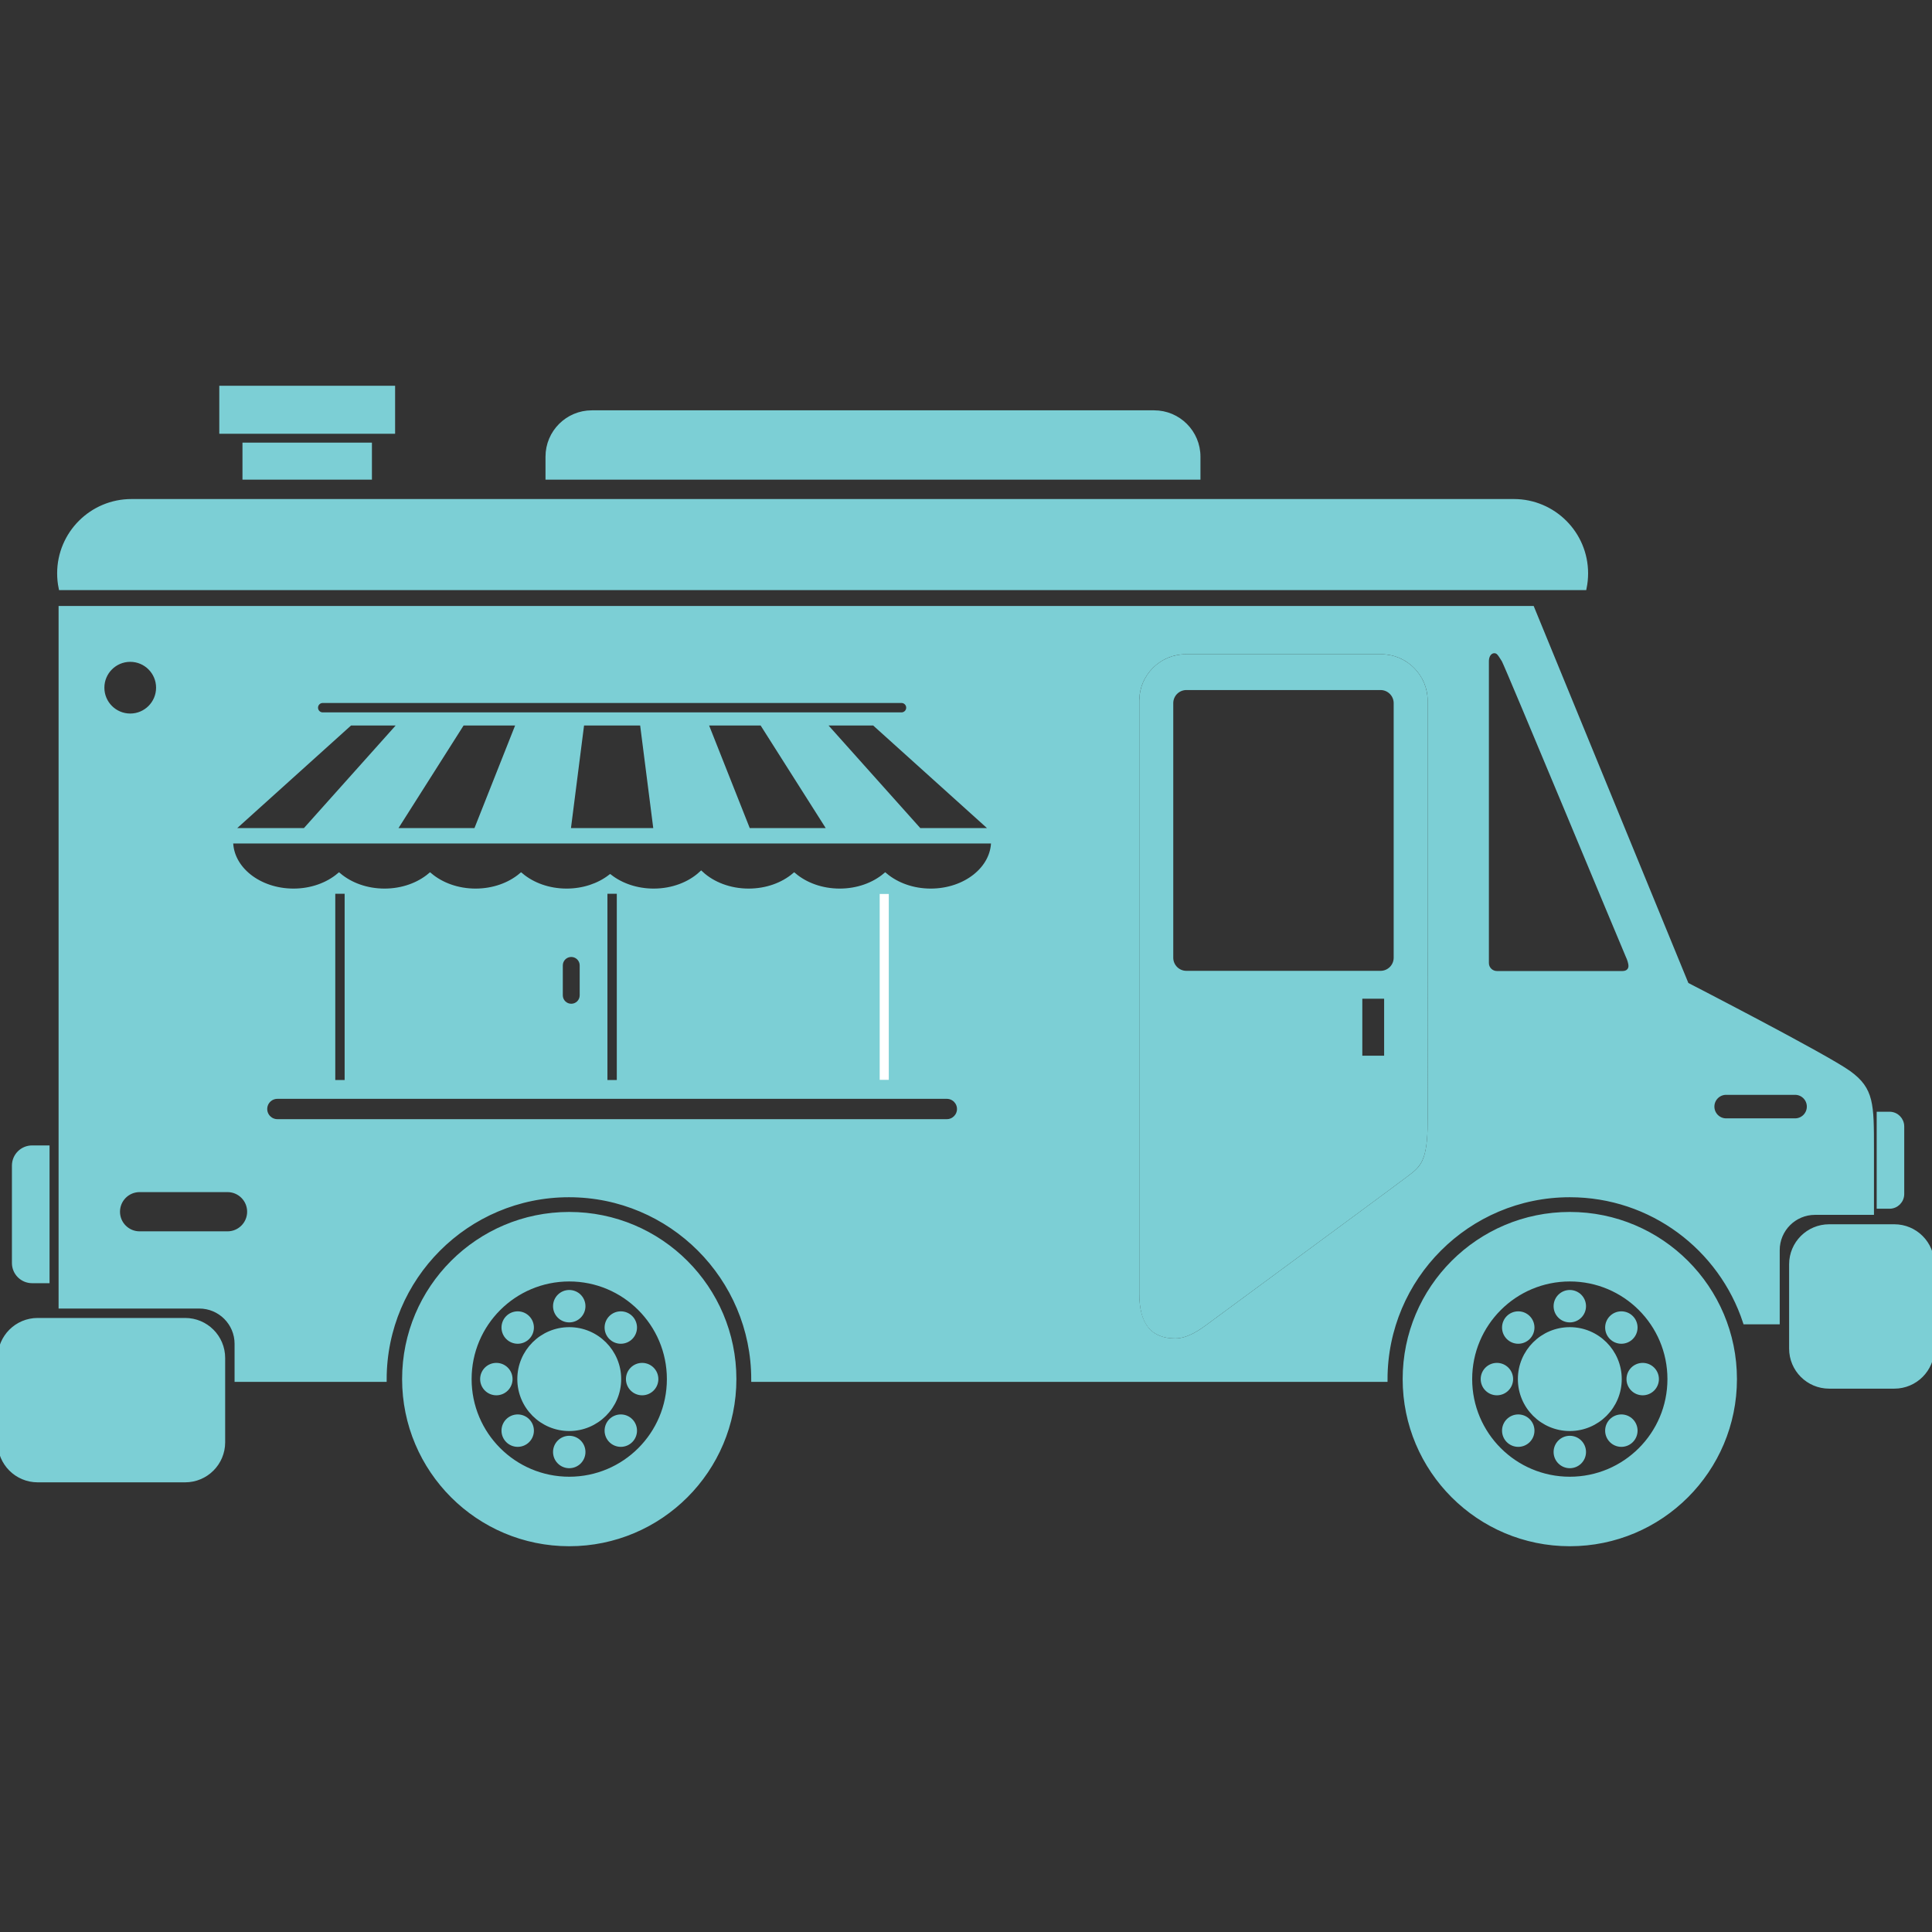 <!DOCTYPE svg PUBLIC "-//W3C//DTD SVG 1.1//EN" "http://www.w3.org/Graphics/SVG/1.1/DTD/svg11.dtd">
<!-- Uploaded to: SVG Repo, www.svgrepo.com, Transformed by: SVG Repo Mixer Tools -->
<svg version="1.1" id="Capa_1" xmlns="http://www.w3.org/2000/svg" xmlns:xlink="http://www.w3.org/1999/xlink" viewBox="0 0 410.426 410.426" xml:space="preserve" width="800px" height="800px" fill="#7ccfd5" stroke="#7ccfd5">
<rect x="0" y="0" width="410.426" height="410.426" fill="#333333" stroke="none"/>
<g id="SVGRepo_bgCarrier" stroke-width="0"/>
<g id="SVGRepo_tracerCarrier" stroke-linecap="round" stroke-linejoin="round"/>
<g id="SVGRepo_iconCarrier"> <g> <g> <path d="M293.415,139.487h-41.52c-5.166,0-9.368,4.202-9.368,9.367v125.971c0,6.144,2.271,9.006,7.149,9.006 c2.584,0,5.294-2.021,6.451-2.884l2.369-1.746c25.272-18.613,38.899-28.678,40.503-29.914c2.358-1.818,3.782-2.915,3.782-10.982 v-89.451C302.782,143.689,298.58,139.487,293.415,139.487z M294.539,224.767h-5.635v-13.108h5.635V224.767z M296.567,203.452 c0,1.816-1.473,3.289-3.289,3.289h-41.246c-1.816,0-3.289-1.473-3.289-3.289v-54.073c0-1.816,1.473-3.289,3.289-3.289h41.246 c1.816,0,3.289,1.473,3.289,3.289V203.452z"/> <path d="M336.563,124.862c0.2-0.988,0.307-2.011,0.307-3.058c0-8.445-6.846-15.291-15.291-15.291H27.93 c-8.445,0-15.29,6.846-15.29,15.291c0,1.047,0.106,2.07,0.307,3.058H336.563z"/> <path d="M120.929,257.962c-19.334,0-35.007,15.673-35.007,35.007c0,19.334,15.673,35.006,35.007,35.006 c19.333,0,35.007-15.673,35.007-35.006C155.936,273.635,140.262,257.962,120.929,257.962z M120.929,314.209 c-11.731,0-21.241-9.51-21.241-21.24c0-11.731,9.51-21.241,21.241-21.241c11.73,0,21.24,9.51,21.24,21.241 C142.169,304.699,132.66,314.209,120.929,314.209z"/> <circle cx="120.929" cy="292.969" r="10.533"/> <circle cx="120.929" cy="277.482" r="2.943"/> <circle cx="120.929" cy="308.456" r="2.943"/> <circle cx="105.442" cy="292.969" r="2.943"/> <circle cx="136.416" cy="292.969" r="2.943"/> <circle cx="109.978" cy="282.018" r="2.943"/> <circle cx="131.88" cy="303.92" r="2.943"/> <circle cx="109.978" cy="303.92" r="2.943"/> <circle cx="131.88" cy="282.018" r="2.943"/> <path d="M333.483,257.962c-19.334,0-35.007,15.673-35.007,35.007c0,19.334,15.673,35.006,35.007,35.006 c19.333,0,35.006-15.673,35.006-35.006C368.489,273.635,352.816,257.962,333.483,257.962z M333.483,314.209 c-11.731,0-21.241-9.51-21.241-21.24c0-11.731,9.51-21.241,21.241-21.241c11.73,0,21.24,9.51,21.24,21.241 C354.723,304.699,345.213,314.209,333.483,314.209z"/> <circle cx="333.483" cy="292.969" r="10.533"/> <circle cx="333.483" cy="277.482" r="2.943"/> <circle cx="333.483" cy="308.456" r="2.943"/> <circle cx="317.996" cy="292.969" r="2.943"/> <circle cx="348.969" cy="292.969" r="2.943"/> <circle cx="322.531" cy="282.018" r="2.943"/> <circle cx="344.434" cy="303.92" r="2.944"/> <circle cx="322.531" cy="303.92" r="2.944"/> <circle cx="344.434" cy="282.018" r="2.943"/> <path d="M39.333,280.482H8c-4.418,0-8,3.582-8,8V306.4c0,4.418,3.582,8,8,8h31.333c4.418,0,8-3.582,8-8v-17.918 C47.333,284.064,43.751,280.482,39.333,280.482z"/> <path d="M402.426,260.58h-13.853c-4.418,0-8,3.582-8,8v17.918c0,4.418,3.582,8,8,8h13.853c4.418,0,8-3.582,8-8V268.58 C410.426,264.162,406.844,260.58,402.426,260.58z"/> <path d="M254.52,97.015c0-5.162-4.184-9.346-9.346-9.346H125.731c-5.162,0-9.346,4.184-9.346,9.346v4.378H254.52V97.015z"/> <rect x="52.009" y="94.531" width="26.501" height="6.862"/> <rect x="47.085" y="82.451" width="36.349" height="9.197"/> <path d="M6.82,272.095h3.205V243.83H6.82c-2.092,0-3.787,1.695-3.787,3.787v20.691C3.033,270.399,4.728,272.095,6.82,272.095z"/> <path d="M404.027,253.651v-14.353c0-1.451-1.176-2.627-2.627-2.627h-2.224v19.607h2.224 C402.851,256.279,404.027,255.102,404.027,253.651z"/> <rect x="186.354" y="189.369" style="fill:#ffffff;" width="2.99" height="40.57"/> </g> <g> <path d="M392.79,227.966c-4.806-3.495-34.514-18.786-34.514-18.786l-32.803-79.949H12.947v148.251h29.386c4.419,0,8,3.582,8,8 v7.579H81.64c0-21.663,17.562-39.225,39.225-39.225c21.664,0,39.226,17.562,39.226,39.225h134.168 c0-21.663,17.561-39.225,39.225-39.225c17.391,0,32.129,11.321,37.27,26.993h6.821v-15.249c0-4.418,3.582-8,8-8h12.022 c0-5.311,0-10.312,0-13.449C397.596,234.519,397.596,231.46,392.79,227.966z M174.898,153.624h10.79l25.283,22.791h-15.692 L174.898,153.624z M176.32,176.415h-17.386l-9.027-22.791h11.954L176.32,176.415z M68.56,148.837h122.949 c0.828,0,1.5,0.671,1.5,1.5c0,0.828-0.672,1.499-1.5,1.499H68.56c-0.828,0-1.5-0.671-1.5-1.499 C67.06,149.508,67.731,148.837,68.56,148.837z M139.341,176.415h-10.686h-0.005h-7.923l2.907-22.791h5.016h0.005h7.779 L139.341,176.415z M110.162,153.624l-9.028,22.791H83.748l14.459-22.791H110.162z M74.38,153.624h10.79l-20.381,22.791H49.097 L74.38,153.624z M21.674,146.09c0-3.309,2.683-5.992,5.992-5.992c3.309,0,5.991,2.683,5.991,5.992 c0,3.309-2.682,5.992-5.991,5.992C24.357,152.081,21.674,149.399,21.674,146.09z M48.333,262.081H29.66 c-2.578,0-4.667-2.089-4.667-4.667c0-2.577,2.089-4.667,4.667-4.667h18.673c2.577,0,4.667,2.089,4.667,4.667 C53,259.992,50.91,262.081,48.333,262.081z M201.14,238.249H58.928c-1.468,0-2.658-1.19-2.658-2.658 c0-1.468,1.191-2.658,2.658-2.658H201.14c1.468,0,2.658,1.19,2.658,2.658C203.798,237.059,202.608,238.249,201.14,238.249z M70.724,229.939v-40.57h2.99v40.57H70.724z M119.061,211.439v-6.352c0-1.267,1.027-2.294,2.294-2.294 c1.267,0,2.293,1.027,2.293,2.294v6.352c0,1.267-1.027,2.294-2.293,2.294C120.088,213.733,119.061,212.706,119.061,211.439z M128.539,229.939v-40.57h2.991v40.57H128.539z M186.354,229.939v-40.57h2.99v40.57H186.354z M197.719,189.266 c-3.813,0-7.241-1.278-9.669-3.316c-2.429,2.038-5.857,3.316-9.67,3.316c-3.812,0-7.241-1.278-9.669-3.316 c-2.429,2.038-5.857,3.316-9.67,3.316c-4.036,0-7.646-1.431-10.089-3.683c-2.442,2.252-6.053,3.683-10.089,3.683 c-3.596,0-6.853-1.137-9.249-2.975c-2.397,1.838-5.654,2.975-9.25,2.975c-3.812,0-7.241-1.278-9.669-3.316 c-2.428,2.038-5.857,3.316-9.669,3.316s-7.241-1.278-9.67-3.316c-2.428,2.038-5.857,3.316-9.669,3.316 c-3.812,0-7.241-1.278-9.669-3.316c-2.428,2.038-5.858,3.316-9.67,3.316c-7.357,0-13.322-4.736-13.322-10.577h19.339h7.304h12.034 h7.305h12.034h7.304h11.194h8.144h12.034h6.465h12.874h7.305h12.034h7.304h19.339 C211.041,184.531,205.077,189.266,197.719,189.266z M303.782,238.305c0,8.559-1.659,9.838-4.171,11.774 c-1.61,1.241-15.243,11.309-40.521,29.927l-2.364,1.743c-1.236,0.922-4.133,3.082-7.049,3.082c-5.407,0-8.149-3.366-8.149-10.006 V148.854c0-5.716,4.651-10.367,10.368-10.367h41.52c5.717,0,10.367,4.651,10.367,10.367V238.305z M344.648,206.784h-26.633 c-1.226,0-2.221-0.981-2.221-2.191v-64.096c0-1.796,1.218-2.535,2.209-2.111c0.518,0.221,0.925,0.976,1.482,1.85 c0.613,0.964,25.948,61.965,26.318,62.739c0.321,0.675,0.671,1.628,0.636,2.331C346.403,206.044,345.875,206.784,344.648,206.784z M381.335,238.081h-14.636c-1.657,0-3-1.343-3-3c0-1.657,1.343-3,3-3h14.636c1.657,0,3,1.343,3,3 C384.335,236.738,382.992,238.081,381.335,238.081z"/> </g> </g> </g>
</svg>